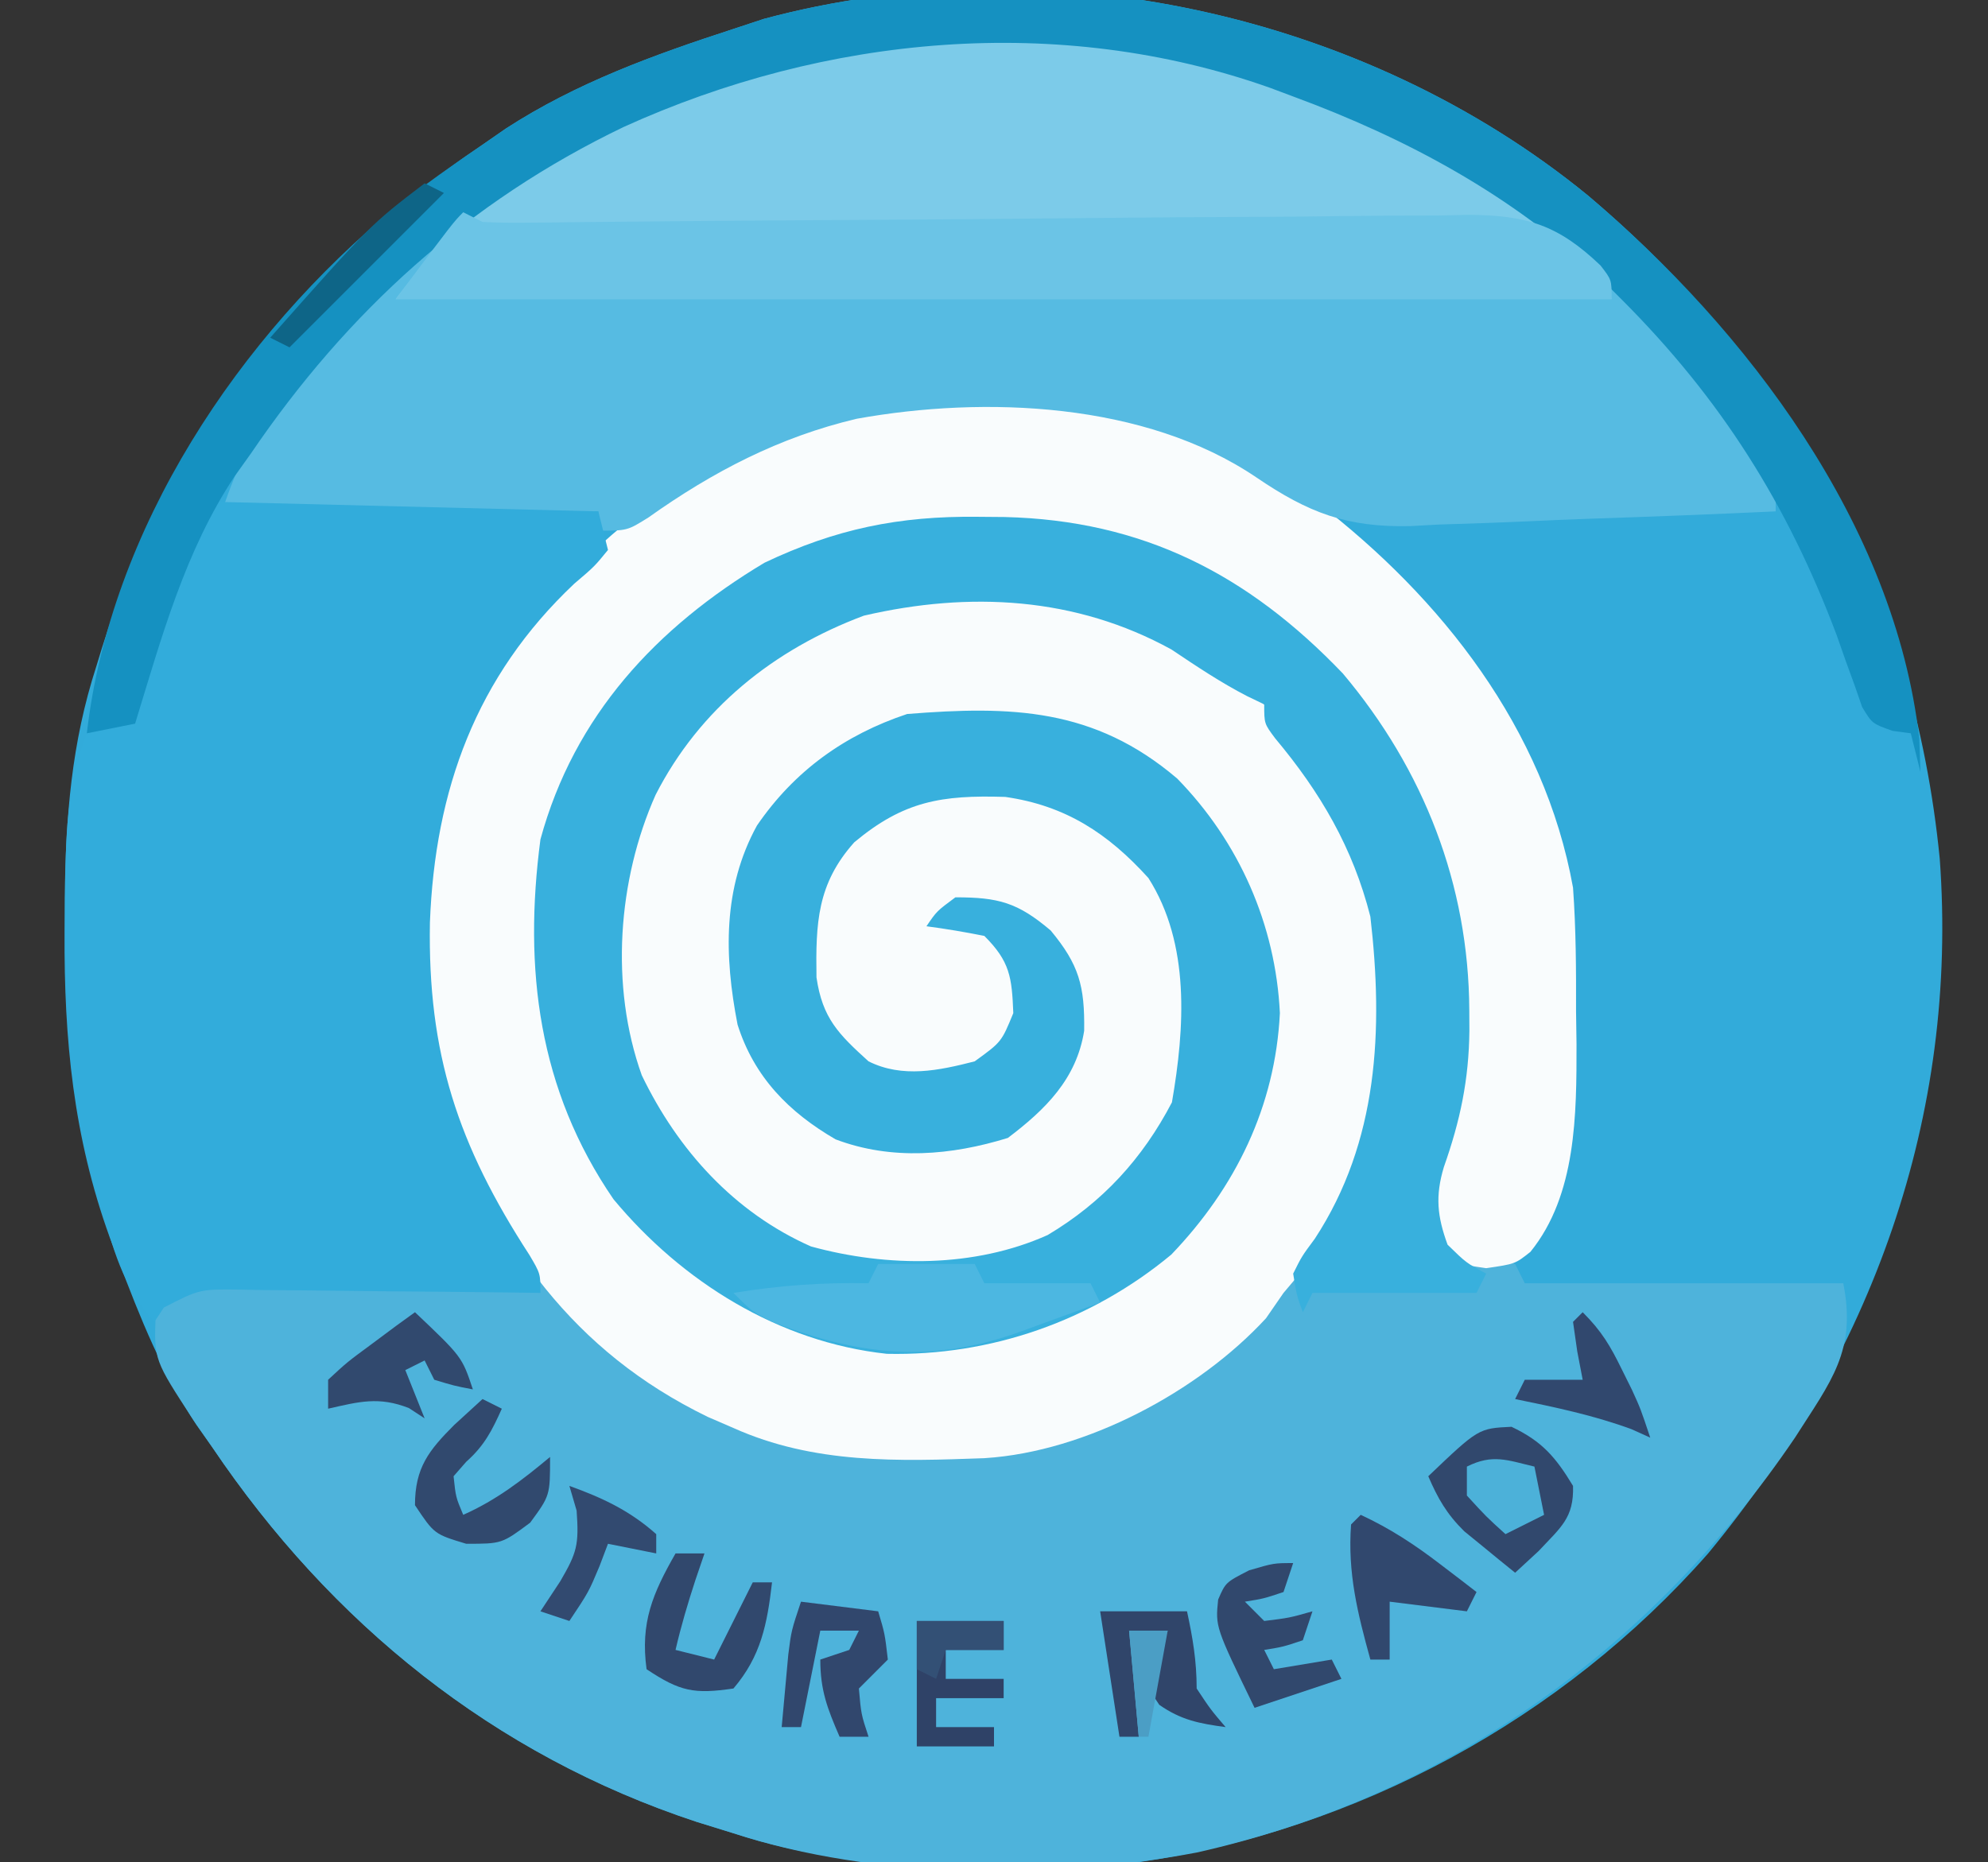 <?xml version="1.0" encoding="UTF-8"?>
<svg version="1.1" xmlns="http://www.w3.org/2000/svg" width="206" height="193">
<rect width="100%" height="100%" fill="#333333" stroke="none"/>
<path d="M0 0 C21.171 17.869 33.756 41.219 36.469 68.75 C38.426 95.47 29.414 120.228 12.469 140.75 C-2.649 157.933 -23.9 169.425 -46.531 172.75 C-60.468 173.491 -75.138 174.141 -88.531 169.75 C-89.791 169.359 -91.052 168.968 -92.351 168.566 C-113.37 161.634 -130.218 147.981 -142.531 129.75 C-143.071 128.988 -143.611 128.226 -144.167 127.441 C-147.715 122.068 -150.023 116.31 -152.281 110.312 C-152.575 109.537 -152.869 108.762 -153.172 107.964 C-156.931 97.553 -157.898 87.46 -157.843 76.437 C-157.838 75.243 -157.832 74.049 -157.826 72.819 C-157.71 64.383 -157.147 56.818 -154.531 48.75 C-154.343 48.137 -154.155 47.524 -153.961 46.893 C-147.145 25.047 -133.429 7.486 -114.531 -5.25 C-113.734 -5.802 -112.937 -6.354 -112.117 -6.922 C-104.804 -11.667 -96.776 -14.567 -88.531 -17.25 C-87.489 -17.595 -86.448 -17.939 -85.375 -18.293 C-56.294 -26.114 -23.211 -18.962 0 0 Z " fill="#32ABDA" transform="translate(164.531,20.25)"/>
<path d="M0 0 C0.921 0.008 1.843 0.015 2.792 0.023 C17.11 0.368 28.007 5.96 37.84 16.242 C46.236 26.219 50.875 38.144 50.938 51.125 C50.941 51.833 50.945 52.54 50.949 53.269 C50.893 58.345 50.021 62.584 48.289 67.375 C47.446 70.265 47.861 72.583 48.688 75.438 C49.822 75.726 50.956 76.015 52.125 76.312 C53.888 76.869 53.888 76.869 55.688 77.438 C56.017 78.097 56.347 78.757 56.688 79.438 C67.578 79.438 78.468 79.438 89.688 79.438 C91.091 86.454 88.409 89.591 84.688 95.438 C69.851 117.326 48.556 132.642 22.688 138.438 C7.617 141.289 -10.659 141.243 -25.312 136.438 C-26.573 136.047 -27.834 135.656 -29.133 135.254 C-50.141 128.325 -67.016 114.672 -79.312 96.438 C-79.945 95.525 -80.578 94.612 -81.23 93.672 C-85.345 87.382 -85.345 87.382 -85.188 82.812 C-84.754 81.637 -84.754 81.637 -84.312 80.438 C-77.261 79.327 -70.255 79.039 -63.125 78.923 C-61.626 78.891 -60.128 78.843 -58.631 78.779 C-46.112 78.253 -46.112 78.253 -41.783 81.102 C-39.789 83.195 -39.789 83.195 -38.025 85.395 C-35.304 88.641 -31.914 90.131 -28.125 91.875 C-27.44 92.212 -26.755 92.549 -26.049 92.896 C-16.009 97.718 -2.64 98.264 8.125 95.312 C21.779 90.328 31.353 82.569 37.828 69.59 C42.081 58.938 42.837 45.525 38.562 34.75 C36.454 30.443 33.901 26.635 30.824 22.961 C29.688 21.438 29.688 21.438 29.688 19.438 C29.105 19.158 28.522 18.878 27.922 18.59 C25.168 17.169 22.65 15.478 20.078 13.754 C10.164 8.294 -0.838 7.703 -11.797 10.246 C-21.133 13.741 -28.814 19.885 -33.375 28.812 C-37.306 37.626 -38.12 48.639 -34.812 57.875 C-31.074 65.639 -25.219 72.106 -17.281 75.621 C-9.349 77.802 -0.323 77.837 7.25 74.438 C12.935 71.053 17.07 66.532 20.125 60.688 C21.456 52.995 22.038 44.277 17.688 37.438 C13.509 32.816 9.104 29.928 2.855 29.031 C-3.742 28.824 -7.673 29.46 -12.789 33.734 C-16.647 38.047 -16.79 42.122 -16.707 47.734 C-16.09 51.96 -14.44 53.607 -11.312 56.438 C-7.802 58.193 -4.024 57.392 -0.312 56.438 C2.463 54.428 2.463 54.428 3.688 51.438 C3.541 47.71 3.345 46.095 0.688 43.438 C-1.301 43.04 -3.302 42.7 -5.312 42.438 C-4.25 40.875 -4.25 40.875 -2.312 39.438 C2.148 39.438 4.135 39.969 7.562 42.875 C10.498 46.414 11.099 48.621 11.031 53.273 C10.239 58.264 7.022 61.428 3.125 64.375 C-2.72 66.182 -8.91 66.726 -14.727 64.523 C-19.548 61.724 -23.157 58.085 -24.883 52.637 C-26.274 45.515 -26.426 38.464 -22.875 32 C-19.006 26.344 -13.793 22.598 -7.312 20.438 C3.474 19.58 12.078 19.804 20.672 27.129 C27.093 33.701 30.868 42.265 31.312 51.438 C30.832 61.113 26.722 69.515 20.062 76.465 C11.748 83.371 1.327 86.985 -9.414 86.75 C-20.608 85.543 -30.637 79.286 -37.742 70.727 C-45.529 59.375 -47.078 46.857 -45.312 33.438 C-41.813 20.602 -33.293 11.463 -22.098 4.762 C-14.721 1.254 -8.162 -0.094 0 0 Z " fill="#4EB3DB" transform="translate(101.312,53.562)"/>
<path d="M0 0 C12.896 9.902 23.563 23.458 26.523 39.938 C26.832 44.211 26.848 48.467 26.836 52.75 C26.852 53.875 26.868 54.999 26.885 56.158 C26.889 63.388 26.891 71.789 22.107 77.683 C20.523 78.938 20.523 78.938 17.523 79.375 C14.523 78.938 14.523 78.938 12.586 77.375 C10.681 73.005 12.166 69.07 13.551 64.684 C16.891 51.82 14.219 38.934 8.336 27.25 C1.569 15.993 -8.15 7.469 -20.777 3.637 C-34.906 0.966 -48.758 1.729 -61.051 9.582 C-63.335 11.254 -65.41 13.005 -67.477 14.938 C-68.028 15.448 -68.58 15.958 -69.148 16.484 C-77.951 25.65 -80.32 35.977 -80.119 48.259 C-79.588 59.564 -75.455 68.847 -67.477 76.938 C-59.545 83.652 -49.764 87.768 -39.301 87.32 C-28.829 85.901 -18.889 81.506 -12.164 73.188 C-6.591 64.991 -4.032 56.871 -5.477 46.938 C-8.185 37.545 -12.396 30.099 -20.852 25 C-28.171 21.651 -37.379 21.514 -45.105 23.672 C-50.949 26.378 -55.691 31.049 -58.75 36.719 C-60.692 42.65 -60.52 50.091 -58.289 55.938 C-55.534 60.497 -52.462 63.931 -47.477 65.938 C-42.023 66.599 -36.378 66.87 -31.414 64.25 C-27.91 61.491 -25.852 59.538 -25.199 55.016 C-24.989 50.532 -25.538 47.506 -28.477 43.938 C-31.451 41.855 -33.891 41.647 -37.477 41.938 C-37.807 42.267 -38.137 42.597 -38.477 42.938 C-37.713 43.185 -36.95 43.432 -36.164 43.688 C-33.132 45.098 -31.968 45.954 -30.477 48.938 C-30.548 52.383 -31.102 54.36 -32.977 57.25 C-36.66 59.736 -40.05 60.525 -44.477 59.938 C-47.913 57.955 -50.692 55.506 -52.477 51.938 C-52.992 46.763 -53.12 42.326 -50.914 37.562 C-44.24 30.375 -44.24 30.375 -38.637 29.488 C-31.065 29.211 -25.358 30.359 -19.727 35.551 C-14.029 41.728 -12.982 47.64 -13.176 55.91 C-13.995 64.16 -17.85 68.876 -23.965 74.211 C-31.995 79.731 -40.113 79.909 -49.477 78.938 C-57.849 76.497 -64.327 70.779 -68.789 63.375 C-73.214 54.361 -73.857 44.848 -71.895 35.023 C-68.48 25.202 -60.773 18.136 -51.934 13.094 C-42.67 8.734 -31.817 8.318 -21.914 10.848 C-18.945 12.025 -16.24 13.339 -13.477 14.938 C-12.742 15.36 -12.007 15.783 -11.25 16.219 C-3.198 21.566 2.959 30.513 5.898 39.66 C8.233 51.904 7.823 65.492 1.062 76.266 C-0.375 78.236 -1.893 80.084 -3.477 81.938 C-4.374 83.237 -4.374 83.237 -5.289 84.562 C-12.311 92.186 -23.989 98.396 -34.395 99.06 C-43.386 99.397 -52.121 99.686 -60.477 95.938 C-61.353 95.559 -62.23 95.18 -63.133 94.789 C-77.219 87.944 -84.683 76.931 -90.477 62.938 C-90.87 61.996 -91.263 61.055 -91.668 60.086 C-95.328 45.835 -92.741 29.853 -85.414 17.312 C-76.536 4.354 -64.526 -5.194 -49.281 -9.398 C-31.886 -12.435 -14.681 -10.228 0 0 Z " fill="#F9FCFD" transform="translate(136.477,52.062)"/>
<path d="M0 0 C1.707 0.561 1.707 0.561 3.449 1.133 C23.778 8.398 42.571 22.861 53 42 C53 42.99 53 43.98 53 45 C46.633 45.297 40.266 45.544 33.896 45.757 C31.733 45.835 29.57 45.924 27.408 46.025 C24.285 46.169 21.163 46.272 18.039 46.367 C17.084 46.42 16.13 46.473 15.146 46.527 C8.57 46.674 4.599 45.161 -0.836 41.464 C-12.343 33.682 -28.948 33.008 -42.219 35.4 C-50.233 37.288 -57.135 40.888 -63.828 45.645 C-66 47 -66 47 -69 47 C-69 46.34 -69 45.68 -69 45 C-81.87 45 -94.74 45 -108 45 C-106.293 39.88 -104.624 36.698 -101.375 32.625 C-100.926 32.056 -100.476 31.486 -100.013 30.899 C-86.926 14.546 -69.197 3.559 -49 -2 C-47.803 -2.338 -47.803 -2.338 -46.582 -2.684 C-31.3 -6.206 -14.765 -4.895 0 0 Z " fill="#56BBE2" transform="translate(131,8)"/>
<path d="M0 0 C0.921 0.008 1.843 0.015 2.792 0.023 C17.11 0.368 28.007 5.96 37.84 16.242 C46.236 26.219 50.875 38.144 50.938 51.125 C50.941 51.833 50.945 52.54 50.949 53.269 C50.893 58.348 50 62.583 48.305 67.387 C47.398 70.399 47.615 72.506 48.688 75.438 C50.625 77.33 50.625 77.33 52.688 78.438 C52.358 79.097 52.028 79.757 51.688 80.438 C46.078 80.438 40.468 80.438 34.688 80.438 C34.358 81.097 34.028 81.757 33.688 82.438 C33.047 80.664 33.047 80.664 32.688 78.438 C33.578 76.648 33.578 76.648 34.938 74.812 C41.514 64.756 42.043 53.156 40.688 41.438 C38.887 34.32 35.515 28.562 30.824 22.961 C29.688 21.438 29.688 21.438 29.688 19.438 C29.105 19.158 28.522 18.878 27.922 18.59 C25.168 17.169 22.65 15.478 20.078 13.754 C10.164 8.294 -0.838 7.703 -11.797 10.246 C-21.133 13.741 -28.814 19.885 -33.375 28.812 C-37.306 37.626 -38.12 48.639 -34.812 57.875 C-31.074 65.639 -25.219 72.106 -17.281 75.621 C-9.349 77.802 -0.323 77.837 7.25 74.438 C12.935 71.053 17.07 66.532 20.125 60.688 C21.456 52.995 22.038 44.277 17.688 37.438 C13.509 32.816 9.104 29.928 2.855 29.031 C-3.742 28.824 -7.673 29.46 -12.789 33.734 C-16.647 38.047 -16.79 42.122 -16.707 47.734 C-16.09 51.96 -14.44 53.607 -11.312 56.438 C-7.802 58.193 -4.024 57.392 -0.312 56.438 C2.463 54.428 2.463 54.428 3.688 51.438 C3.541 47.71 3.345 46.095 0.688 43.438 C-1.301 43.04 -3.302 42.7 -5.312 42.438 C-4.25 40.875 -4.25 40.875 -2.312 39.438 C2.148 39.438 4.135 39.969 7.562 42.875 C10.498 46.414 11.099 48.621 11.031 53.273 C10.239 58.264 7.022 61.428 3.125 64.375 C-2.72 66.182 -8.91 66.726 -14.727 64.523 C-19.548 61.724 -23.157 58.085 -24.883 52.637 C-26.274 45.515 -26.426 38.464 -22.875 32 C-19.006 26.344 -13.793 22.598 -7.312 20.438 C3.474 19.58 12.078 19.804 20.672 27.129 C27.093 33.701 30.868 42.265 31.312 51.438 C30.832 61.113 26.722 69.515 20.062 76.465 C11.748 83.371 1.327 86.985 -9.414 86.75 C-20.608 85.543 -30.637 79.286 -37.742 70.727 C-45.529 59.375 -47.078 46.857 -45.312 33.438 C-41.813 20.602 -33.293 11.463 -22.098 4.762 C-14.721 1.254 -8.162 -0.094 0 0 Z " fill="#38B0DD" transform="translate(101.312,53.562)"/>
<path d="M0 0 C19.8 0.495 19.8 0.495 40 1 C40.495 2.98 40.495 2.98 41 5 C39.594 6.719 39.594 6.719 37.5 8.5 C27.312 18.117 23.074 29.894 22.549 43.601 C22.309 57.157 25.429 66.632 32.863 78.074 C34 80 34 80 34 82 C32.895 81.984 31.79 81.969 30.651 81.952 C26.553 81.898 22.455 81.864 18.357 81.835 C16.583 81.82 14.808 81.8 13.034 81.774 C10.485 81.737 7.936 81.72 5.387 81.707 C4.196 81.684 4.196 81.684 2.981 81.66 C-1.313 81.604 -1.313 81.604 -5.024 83.518 C-5.346 84.007 -5.668 84.496 -6 85 C-9.32 81.331 -10.329 77.281 -11.625 72.625 C-11.842 71.882 -12.058 71.14 -12.281 70.375 C-14.767 61.691 -15.183 53.571 -15.188 44.562 C-15.2 43.36 -15.212 42.158 -15.225 40.92 C-15.235 34.899 -15.112 29.667 -13 24 C-12.373 23.915 -11.746 23.829 -11.1 23.741 C-8.878 23.215 -8.878 23.215 -8.043 21.313 C-7.726 20.238 -7.726 20.238 -7.402 19.141 C-7.158 18.354 -6.914 17.568 -6.662 16.758 C-6.423 15.93 -6.184 15.103 -5.938 14.25 C-5.452 12.628 -4.962 11.009 -4.465 9.391 C-4.255 8.669 -4.044 7.948 -3.828 7.204 C-3 5 -3 5 0 0 Z " fill="#32ACDB" transform="translate(22,52)"/>
<path d="M0 0 C1.707 0.561 1.707 0.561 3.449 1.133 C15.014 5.266 26.11 11.426 35 20 C35.495 21.485 35.495 21.485 36 23 C-5.58 23 -47.16 23 -90 23 C-78.226 7.302 -59.693 -0.637 -40.513 -3.687 C-26.577 -5.425 -13.311 -4.413 0 0 Z " fill="#7CCBE9" transform="translate(131,8)"/>
<path d="M0 0 C16.478 13.908 31.807 34.11 34.344 56.25 C34.385 57.405 34.427 58.56 34.469 59.75 C34.139 58.43 33.809 57.11 33.469 55.75 C32.536 55.625 32.536 55.625 31.583 55.498 C29.469 54.75 29.469 54.75 28.424 53.022 C28.038 51.907 28.038 51.907 27.645 50.769 C27.343 49.941 27.042 49.114 26.731 48.261 C26.261 46.925 26.261 46.925 25.782 45.562 C20.674 31.992 13.787 21.067 3.469 10.75 C2.773 10.053 2.077 9.357 1.36 8.64 C-7.844 -0.026 -18.735 -5.898 -30.531 -10.25 C-31.322 -10.547 -32.114 -10.843 -32.929 -11.149 C-54.792 -18.897 -78.995 -16.597 -99.906 -7.091 C-116.02 0.65 -128.544 12.058 -138.531 26.75 C-139.084 27.524 -139.637 28.299 -140.207 29.097 C-145.385 36.898 -147.805 45.876 -150.531 54.75 C-153.006 55.245 -153.006 55.245 -155.531 55.75 C-153.096 34.496 -139.759 14.54 -123.453 1.156 C-120.538 -1.086 -117.579 -3.196 -114.531 -5.25 C-113.734 -5.802 -112.937 -6.354 -112.117 -6.922 C-104.804 -11.667 -96.776 -14.567 -88.531 -17.25 C-87.489 -17.595 -86.448 -17.939 -85.375 -18.293 C-56.294 -26.114 -23.211 -18.962 0 0 Z " fill="#1591C1" transform="translate(164.531,20.25)"/>
<path d="M0 0 C0.66 0.33 1.32 0.66 2 1 C3.455 1.08 4.913 1.096 6.369 1.08 C7.288 1.073 8.206 1.065 9.152 1.058 C10.162 1.045 11.173 1.032 12.214 1.018 C14.415 0.999 16.617 0.979 18.818 0.959 C19.99 0.947 21.162 0.935 22.369 0.922 C28.558 0.862 34.747 0.831 40.936 0.795 C48.819 0.747 56.702 0.69 64.585 0.602 C70.948 0.532 77.31 0.491 83.674 0.47 C86.099 0.456 88.524 0.432 90.949 0.396 C94.347 0.348 97.742 0.337 101.139 0.335 C102.14 0.312 103.14 0.288 104.171 0.265 C110.204 0.309 113.454 1.31 117.851 5.516 C119 7 119 7 119 9 C77.42 9 35.84 9 -7 9 C-1 1 -1 1 0 0 Z " fill="#6BC4E6" transform="translate(48,22)"/>
<path d="M0 0 C3.3 0 6.6 0 10 0 C10.33 0.66 10.66 1.32 11 2 C14.63 2 18.26 2 22 2 C22.495 2.99 22.495 2.99 23 4 C21.229 4.646 19.458 5.292 17.688 5.938 C16.701 6.297 15.715 6.657 14.699 7.027 C5.638 10.292 -1.853 9.53 -10.785 6.07 C-13 5 -13 5 -15 3 C-10.277 2.229 -5.785 1.902 -1 2 C-0.67 1.34 -0.34 0.68 0 0 Z " fill="#4CB7E1" transform="translate(91,131)"/>
<path d="M0 0 C3.166 1.5 4.57 3.14 6.375 6.125 C6.479 9.455 5.112 10.407 2.812 12.875 C1.606 13.989 1.606 13.989 0.375 15.125 C-0.757 14.217 -1.88 13.298 -3 12.375 C-3.626 11.865 -4.253 11.354 -4.898 10.828 C-6.708 9.043 -7.626 7.446 -8.625 5.125 C-3.421 0.163 -3.421 0.163 0 0 Z " fill="#31486D" transform="translate(156.625,147.875)"/>
<path d="M0 0 C2.64 0.33 5.28 0.66 8 1 C8.688 3.312 8.688 3.312 9 6 C8 7 7 8 6 9 C6.23 11.655 6.23 11.655 7 14 C6.01 14 5.02 14 4 14 C2.743 11.094 2 9.204 2 6 C2.99 5.67 3.98 5.34 5 5 C5.33 4.34 5.66 3.68 6 3 C4.68 3 3.36 3 2 3 C1.34 6.3 0.68 9.6 0 13 C-0.66 13 -1.32 13 -2 13 C-1.859 11.395 -1.712 9.791 -1.562 8.188 C-1.481 7.294 -1.4 6.401 -1.316 5.48 C-1 3 -1 3 0 0 Z " fill="#31476D" transform="translate(83,166)"/>
<path d="M0 0 C2.97 0 5.94 0 9 0 C9.597 2.763 10 5.16 10 8 C11.44 10.17 11.44 10.17 13 12 C10.283 11.633 8.389 11.273 6.125 9.688 C5 8 5 8 5.25 5.938 C6 4 6 4 7 2 C5.68 2 4.36 2 3 2 C3.33 5.63 3.66 9.26 4 13 C3.34 13 2.68 13 2 13 C1.34 8.71 0.68 4.42 0 0 Z " fill="#30456A" transform="translate(114,167)"/>
<path d="M0 0 C0.66 0.33 1.32 0.66 2 1 C0.981 3.273 0.191 4.83 -1.688 6.5 C-2.121 6.995 -2.554 7.49 -3 8 C-2.772 10.163 -2.772 10.163 -2 12 C1.436 10.473 4.119 8.401 7 6 C7 10 7 10 4.938 12.812 C2 15 2 15 -1.688 15 C-5 14 -5 14 -7 11 C-7 7.12 -5.57 5.326 -2.938 2.688 C-1.968 1.801 -0.999 0.914 0 0 Z " fill="#31496E" transform="translate(50,145)"/>
<path d="M0 0 C-0.33 0.99 -0.66 1.98 -1 3 C-3.062 3.688 -3.062 3.688 -5 4 C-4.34 4.66 -3.68 5.32 -3 6 C-0.397 5.68 -0.397 5.68 2 5 C1.67 5.99 1.34 6.98 1 8 C-1.062 8.688 -1.062 8.688 -3 9 C-2.67 9.66 -2.34 10.32 -2 11 C-0.02 10.67 1.96 10.34 4 10 C4.33 10.66 4.66 11.32 5 12 C0.545 13.485 0.545 13.485 -4 15 C-8.064 6.626 -8.064 6.626 -7.773 3.781 C-7 2 -7 2 -4.562 0.75 C-2 0 -2 0 0 0 Z " fill="#31486D" transform="translate(134,162)"/>
<path d="M0 0 C2.97 0 5.94 0 9 0 C9 0.99 9 1.98 9 3 C7.02 3 5.04 3 3 3 C3 3.99 3 4.98 3 6 C4.98 6 6.96 6 9 6 C9 6.66 9 7.32 9 8 C6.69 8 4.38 8 2 8 C2 8.99 2 9.98 2 11 C3.98 11 5.96 11 8 11 C8 11.66 8 12.32 8 13 C5.36 13 2.72 13 0 13 C0 8.71 0 4.42 0 0 Z " fill="#2F4267" transform="translate(95,168)"/>
<path d="M0 0 C0.99 0 1.98 0 3 0 C2.691 0.907 2.381 1.815 2.062 2.75 C1.273 5.166 0.571 7.528 0 10 C1.32 10.33 2.64 10.66 4 11 C5.32 8.36 6.64 5.72 8 3 C8.66 3 9.32 3 10 3 C9.498 7.316 8.864 10.642 6 14 C1.914 14.596 0.474 14.316 -3 12 C-3.658 7.175 -2.378 4.162 0 0 Z " fill="#31486D" transform="translate(70,161)"/>
<path d="M0 0 C3.039 1.41 5.594 3.089 8.25 5.125 C8.956 5.664 9.663 6.203 10.391 6.758 C10.922 7.168 11.453 7.578 12 8 C11.67 8.66 11.34 9.32 11 10 C8.36 9.67 5.72 9.34 3 9 C3 10.98 3 12.96 3 15 C2.34 15 1.68 15 1 15 C-0.326 10.195 -1.368 6.031 -1 1 C-0.67 0.67 -0.34 0.34 0 0 Z " fill="#31486E" transform="translate(141,157)"/>
<path d="M0 0 C4.875 4.625 4.875 4.625 6 8 C4.062 7.625 4.062 7.625 2 7 C1.67 6.34 1.34 5.68 1 5 C0.01 5.495 0.01 5.495 -1 6 C-0.34 7.65 0.32 9.3 1 11 C0.464 10.649 -0.072 10.299 -0.625 9.938 C-3.733 8.711 -5.794 9.271 -9 10 C-9 9.01 -9 8.02 -9 7 C-7.031 5.176 -7.031 5.176 -4.5 3.312 C-3.665 2.69 -2.829 2.067 -1.969 1.426 C-1.319 0.955 -0.669 0.485 0 0 Z " fill="#31496E" transform="translate(43,136)"/>
<path d="M0 0 C1.968 1.968 2.853 3.468 4.062 5.938 C4.404 6.627 4.746 7.317 5.098 8.027 C6 10 6 10 7 13 C6.041 12.567 6.041 12.567 5.062 12.125 C1.116 10.675 -2.887 9.842 -7 9 C-6.67 8.34 -6.34 7.68 -6 7 C-4.02 7 -2.04 7 0 7 C-0.186 6.031 -0.371 5.061 -0.562 4.062 C-0.707 3.052 -0.851 2.041 -1 1 C-0.67 0.67 -0.34 0.34 0 0 Z " fill="#31486E" transform="translate(164,136)"/>
<path d="M0 0 C3.439 1.242 6.252 2.557 9 5 C9 5.66 9 6.32 9 7 C7.35 6.67 5.7 6.34 4 6 C3.567 7.145 3.567 7.145 3.125 8.312 C2 11 2 11 0 14 C-0.99 13.67 -1.98 13.34 -3 13 C-2.319 11.969 -1.639 10.938 -0.938 9.875 C0.774 6.926 1.01 6.137 0.75 2.562 C0.502 1.717 0.255 0.871 0 0 Z " fill="#324A70" transform="translate(59,154)"/>
<path d="M0 0 C0.33 1.65 0.66 3.3 1 5 C-0.98 5.99 -0.98 5.99 -3 7 C-5 5.188 -5 5.188 -7 3 C-7 2.01 -7 1.02 -7 0 C-4.333 -1.333 -2.833 -0.671 0 0 Z " fill="#4CB1D9" transform="translate(159,152)"/>
<path d="M0 0 C0.66 0.33 1.32 0.66 2 1 C-3.28 6.28 -8.56 11.56 -14 17 C-14.66 16.67 -15.32 16.34 -16 16 C-5.626 4.294 -5.626 4.294 0 0 Z " fill="#0E6587" transform="translate(44,19)"/>
<path d="M0 0 C2.97 0 5.94 0 9 0 C9 0.99 9 1.98 9 3 C7.02 3 5.04 3 3 3 C2.67 3.99 2.34 4.98 2 6 C1.34 5.67 0.68 5.34 0 5 C0 3.35 0 1.7 0 0 Z " fill="#335075" transform="translate(95,168)"/>
<path d="M0 0 C1.32 0 2.64 0 4 0 C3.34 3.63 2.68 7.26 2 11 C1.67 11 1.34 11 1 11 C0.67 7.37 0.34 3.74 0 0 Z " fill="#4B9EC5" transform="translate(117,169)"/>
</svg>
